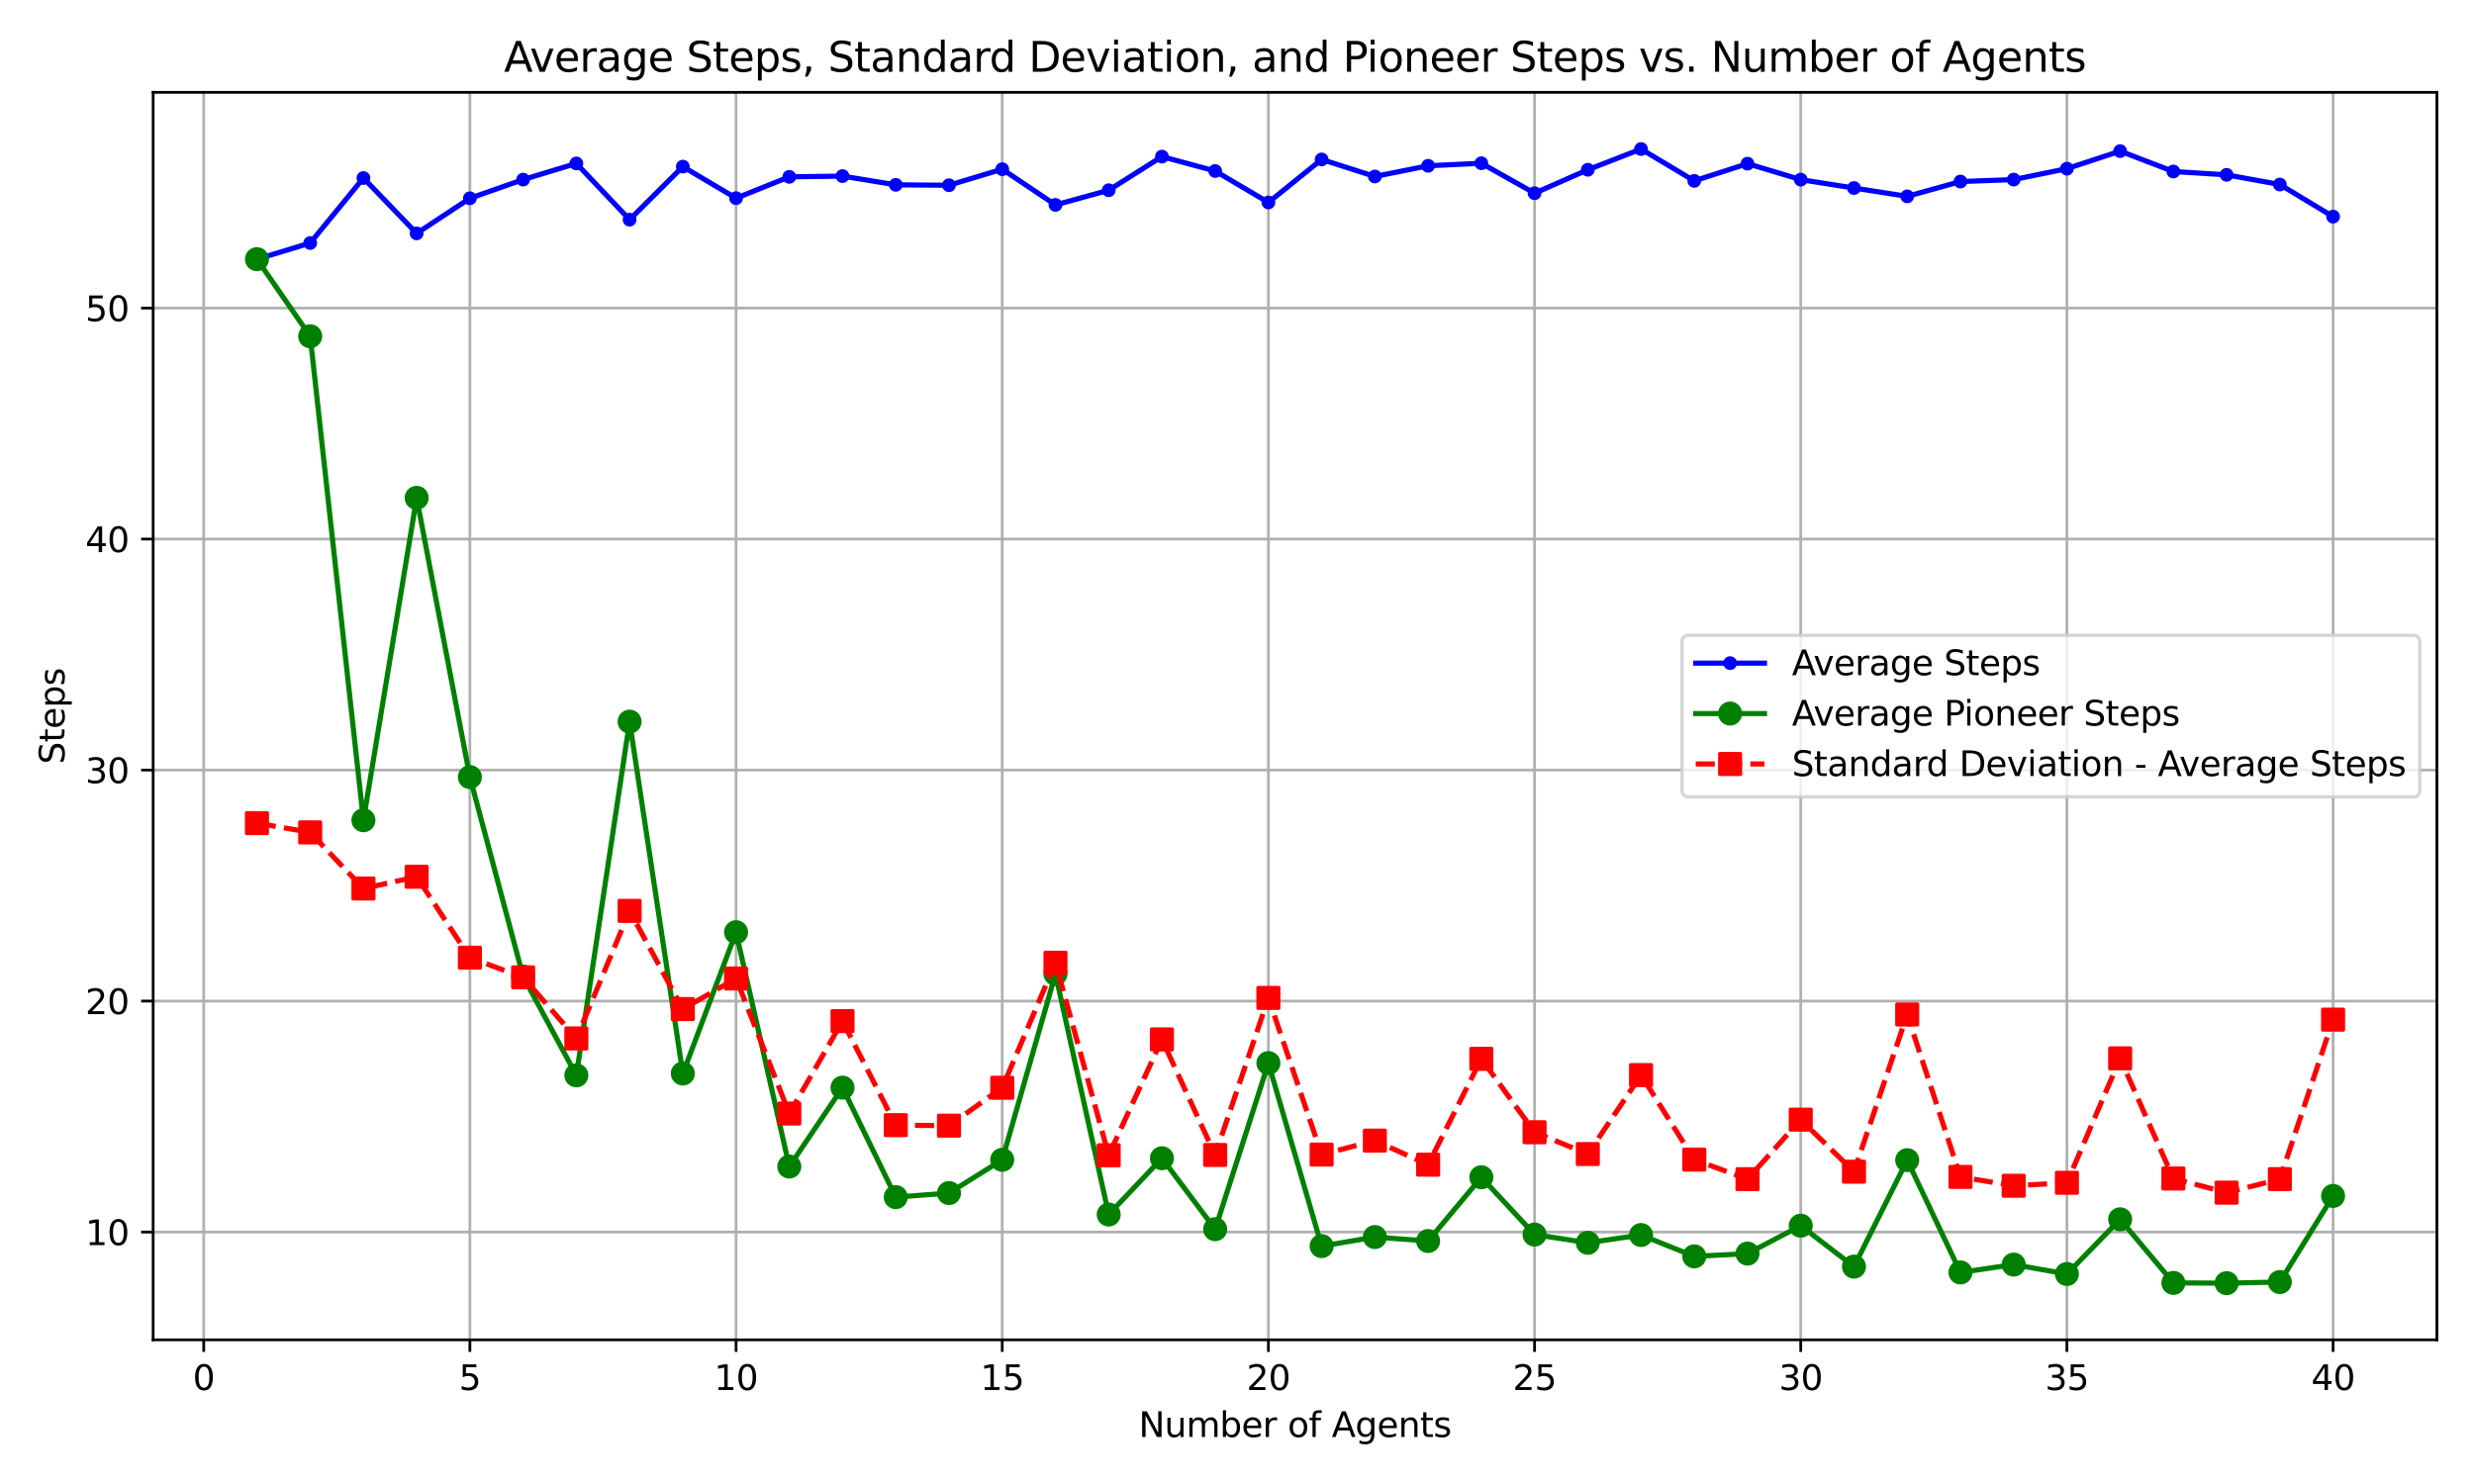 <?xml version="1.0" encoding="utf-8" standalone="no"?>
<!DOCTYPE svg PUBLIC "-//W3C//DTD SVG 1.1//EN"
  "http://www.w3.org/Graphics/SVG/1.1/DTD/svg11.dtd">
<svg xmlns:xlink="http://www.w3.org/1999/xlink" width="720pt" height="432pt" viewBox="0 0 720 432" xmlns="http://www.w3.org/2000/svg" version="1.1">
 <defs>
  <style type="text/css">*{stroke-linejoin: round; stroke-linecap: butt}</style>
 </defs>
 <g id="figure_1">
  <g id="patch_1">
   <path d="M 0 432 
L 720 432 
L 720 0 
L 0 0 
z
" style="fill: #ffffff"/>
  </g>
  <g id="axes_1">
   <g id="patch_2">
    <path d="M 44.57 390.04 
L 709.2 390.04 
L 709.2 26.88 
L 44.57 26.88 
z
" style="fill: #ffffff"/>
   </g>
   <g id="matplotlib.axis_1">
    <g id="xtick_1">
     <g id="line2d_1">
      <path d="M 59.288 390.04 
L 59.288 26.88 
" clip-path="url(#p6d822632a2)" style="fill: none; stroke: #b0b0b0; stroke-width: 0.8; stroke-linecap: square"/>
     </g>
     <g id="line2d_2">
      <defs>
       <path id="mfd34dc790f" d="M 0 0 
L 0 3.5 
" style="stroke: #000000; stroke-width: 0.8"/>
      </defs>
      <g>
       <use xlink:href="#mfd34dc790f" x="59.288" y="390.04" style="stroke: #000000; stroke-width: 0.8"/>
      </g>
     </g>
     <g id="text_1">
      <!-- 0 -->
      <g transform="translate(56.107 404.638) scale(0.1 -0.1)">
       <defs>
        <path id="DejaVuSans-30" d="M 2034 4250 
Q 1547 4250 1301 3770 
Q 1056 3291 1056 2328 
Q 1056 1369 1301 889 
Q 1547 409 2034 409 
Q 2525 409 2770 889 
Q 3016 1369 3016 2328 
Q 3016 3291 2770 3770 
Q 2525 4250 2034 4250 
z
M 2034 4750 
Q 2819 4750 3233 4129 
Q 3647 3509 3647 2328 
Q 3647 1150 3233 529 
Q 2819 -91 2034 -91 
Q 1250 -91 836 529 
Q 422 1150 422 2328 
Q 422 3509 836 4129 
Q 1250 4750 2034 4750 
z
" transform="scale(0.016)"/>
       </defs>
       <use xlink:href="#DejaVuSans-30"/>
      </g>
     </g>
    </g>
    <g id="xtick_2">
     <g id="line2d_3">
      <path d="M 136.751 390.04 
L 136.751 26.88 
" clip-path="url(#p6d822632a2)" style="fill: none; stroke: #b0b0b0; stroke-width: 0.8; stroke-linecap: square"/>
     </g>
     <g id="line2d_4">
      <g>
       <use xlink:href="#mfd34dc790f" x="136.751" y="390.04" style="stroke: #000000; stroke-width: 0.8"/>
      </g>
     </g>
     <g id="text_2">
      <!-- 5 -->
      <g transform="translate(133.569 404.638) scale(0.1 -0.1)">
       <defs>
        <path id="DejaVuSans-35" d="M 691 4666 
L 3169 4666 
L 3169 4134 
L 1269 4134 
L 1269 2991 
Q 1406 3038 1543 3061 
Q 1681 3084 1819 3084 
Q 2600 3084 3056 2656 
Q 3513 2228 3513 1497 
Q 3513 744 3044 326 
Q 2575 -91 1722 -91 
Q 1428 -91 1123 -41 
Q 819 9 494 109 
L 494 744 
Q 775 591 1075 516 
Q 1375 441 1709 441 
Q 2250 441 2565 725 
Q 2881 1009 2881 1497 
Q 2881 1984 2565 2268 
Q 2250 2553 1709 2553 
Q 1456 2553 1204 2497 
Q 953 2441 691 2322 
L 691 4666 
z
" transform="scale(0.016)"/>
       </defs>
       <use xlink:href="#DejaVuSans-35"/>
      </g>
     </g>
    </g>
    <g id="xtick_3">
     <g id="line2d_5">
      <path d="M 214.213 390.04 
L 214.213 26.88 
" clip-path="url(#p6d822632a2)" style="fill: none; stroke: #b0b0b0; stroke-width: 0.8; stroke-linecap: square"/>
     </g>
     <g id="line2d_6">
      <g>
       <use xlink:href="#mfd34dc790f" x="214.213" y="390.04" style="stroke: #000000; stroke-width: 0.8"/>
      </g>
     </g>
     <g id="text_3">
      <!-- 10 -->
      <g transform="translate(207.851 404.638) scale(0.1 -0.1)">
       <defs>
        <path id="DejaVuSans-31" d="M 794 531 
L 1825 531 
L 1825 4091 
L 703 3866 
L 703 4441 
L 1819 4666 
L 2450 4666 
L 2450 531 
L 3481 531 
L 3481 0 
L 794 0 
L 794 531 
z
" transform="scale(0.016)"/>
       </defs>
       <use xlink:href="#DejaVuSans-31"/>
       <use xlink:href="#DejaVuSans-30" x="63.623"/>
      </g>
     </g>
    </g>
    <g id="xtick_4">
     <g id="line2d_7">
      <path d="M 291.676 390.04 
L 291.676 26.88 
" clip-path="url(#p6d822632a2)" style="fill: none; stroke: #b0b0b0; stroke-width: 0.8; stroke-linecap: square"/>
     </g>
     <g id="line2d_8">
      <g>
       <use xlink:href="#mfd34dc790f" x="291.676" y="390.04" style="stroke: #000000; stroke-width: 0.8"/>
      </g>
     </g>
     <g id="text_4">
      <!-- 15 -->
      <g transform="translate(285.314 404.638) scale(0.1 -0.1)">
       <use xlink:href="#DejaVuSans-31"/>
       <use xlink:href="#DejaVuSans-35" x="63.623"/>
      </g>
     </g>
    </g>
    <g id="xtick_5">
     <g id="line2d_9">
      <path d="M 369.139 390.04 
L 369.139 26.88 
" clip-path="url(#p6d822632a2)" style="fill: none; stroke: #b0b0b0; stroke-width: 0.8; stroke-linecap: square"/>
     </g>
     <g id="line2d_10">
      <g>
       <use xlink:href="#mfd34dc790f" x="369.139" y="390.04" style="stroke: #000000; stroke-width: 0.8"/>
      </g>
     </g>
     <g id="text_5">
      <!-- 20 -->
      <g transform="translate(362.776 404.638) scale(0.1 -0.1)">
       <defs>
        <path id="DejaVuSans-32" d="M 1228 531 
L 3431 531 
L 3431 0 
L 469 0 
L 469 531 
Q 828 903 1448 1529 
Q 2069 2156 2228 2338 
Q 2531 2678 2651 2914 
Q 2772 3150 2772 3378 
Q 2772 3750 2511 3984 
Q 2250 4219 1831 4219 
Q 1534 4219 1204 4116 
Q 875 4013 500 3803 
L 500 4441 
Q 881 4594 1212 4672 
Q 1544 4750 1819 4750 
Q 2544 4750 2975 4387 
Q 3406 4025 3406 3419 
Q 3406 3131 3298 2873 
Q 3191 2616 2906 2266 
Q 2828 2175 2409 1742 
Q 1991 1309 1228 531 
z
" transform="scale(0.016)"/>
       </defs>
       <use xlink:href="#DejaVuSans-32"/>
       <use xlink:href="#DejaVuSans-30" x="63.623"/>
      </g>
     </g>
    </g>
    <g id="xtick_6">
     <g id="line2d_11">
      <path d="M 446.601 390.04 
L 446.601 26.88 
" clip-path="url(#p6d822632a2)" style="fill: none; stroke: #b0b0b0; stroke-width: 0.8; stroke-linecap: square"/>
     </g>
     <g id="line2d_12">
      <g>
       <use xlink:href="#mfd34dc790f" x="446.601" y="390.04" style="stroke: #000000; stroke-width: 0.8"/>
      </g>
     </g>
     <g id="text_6">
      <!-- 25 -->
      <g transform="translate(440.239 404.638) scale(0.1 -0.1)">
       <use xlink:href="#DejaVuSans-32"/>
       <use xlink:href="#DejaVuSans-35" x="63.623"/>
      </g>
     </g>
    </g>
    <g id="xtick_7">
     <g id="line2d_13">
      <path d="M 524.064 390.04 
L 524.064 26.88 
" clip-path="url(#p6d822632a2)" style="fill: none; stroke: #b0b0b0; stroke-width: 0.8; stroke-linecap: square"/>
     </g>
     <g id="line2d_14">
      <g>
       <use xlink:href="#mfd34dc790f" x="524.064" y="390.04" style="stroke: #000000; stroke-width: 0.8"/>
      </g>
     </g>
     <g id="text_7">
      <!-- 30 -->
      <g transform="translate(517.702 404.638) scale(0.1 -0.1)">
       <defs>
        <path id="DejaVuSans-33" d="M 2597 2516 
Q 3050 2419 3304 2112 
Q 3559 1806 3559 1356 
Q 3559 666 3084 287 
Q 2609 -91 1734 -91 
Q 1441 -91 1130 -33 
Q 819 25 488 141 
L 488 750 
Q 750 597 1062 519 
Q 1375 441 1716 441 
Q 2309 441 2620 675 
Q 2931 909 2931 1356 
Q 2931 1769 2642 2001 
Q 2353 2234 1838 2234 
L 1294 2234 
L 1294 2753 
L 1863 2753 
Q 2328 2753 2575 2939 
Q 2822 3125 2822 3475 
Q 2822 3834 2567 4026 
Q 2313 4219 1838 4219 
Q 1578 4219 1281 4162 
Q 984 4106 628 3988 
L 628 4550 
Q 988 4650 1302 4700 
Q 1616 4750 1894 4750 
Q 2613 4750 3031 4423 
Q 3450 4097 3450 3541 
Q 3450 3153 3228 2886 
Q 3006 2619 2597 2516 
z
" transform="scale(0.016)"/>
       </defs>
       <use xlink:href="#DejaVuSans-33"/>
       <use xlink:href="#DejaVuSans-30" x="63.623"/>
      </g>
     </g>
    </g>
    <g id="xtick_8">
     <g id="line2d_15">
      <path d="M 601.527 390.04 
L 601.527 26.88 
" clip-path="url(#p6d822632a2)" style="fill: none; stroke: #b0b0b0; stroke-width: 0.8; stroke-linecap: square"/>
     </g>
     <g id="line2d_16">
      <g>
       <use xlink:href="#mfd34dc790f" x="601.527" y="390.04" style="stroke: #000000; stroke-width: 0.8"/>
      </g>
     </g>
     <g id="text_8">
      <!-- 35 -->
      <g transform="translate(595.164 404.638) scale(0.1 -0.1)">
       <use xlink:href="#DejaVuSans-33"/>
       <use xlink:href="#DejaVuSans-35" x="63.623"/>
      </g>
     </g>
    </g>
    <g id="xtick_9">
     <g id="line2d_17">
      <path d="M 678.99 390.04 
L 678.99 26.88 
" clip-path="url(#p6d822632a2)" style="fill: none; stroke: #b0b0b0; stroke-width: 0.8; stroke-linecap: square"/>
     </g>
     <g id="line2d_18">
      <g>
       <use xlink:href="#mfd34dc790f" x="678.99" y="390.04" style="stroke: #000000; stroke-width: 0.8"/>
      </g>
     </g>
     <g id="text_9">
      <!-- 40 -->
      <g transform="translate(672.627 404.638) scale(0.1 -0.1)">
       <defs>
        <path id="DejaVuSans-34" d="M 2419 4116 
L 825 1625 
L 2419 1625 
L 2419 4116 
z
M 2253 4666 
L 3047 4666 
L 3047 1625 
L 3713 1625 
L 3713 1100 
L 3047 1100 
L 3047 0 
L 2419 0 
L 2419 1100 
L 313 1100 
L 313 1709 
L 2253 4666 
z
" transform="scale(0.016)"/>
       </defs>
       <use xlink:href="#DejaVuSans-34"/>
       <use xlink:href="#DejaVuSans-30" x="63.623"/>
      </g>
     </g>
    </g>
    <g id="text_10">
     <!-- Number of Agents -->
     <g transform="translate(331.397 418.317) scale(0.1 -0.1)">
      <defs>
       <path id="DejaVuSans-4e" d="M 628 4666 
L 1478 4666 
L 3547 763 
L 3547 4666 
L 4159 4666 
L 4159 0 
L 3309 0 
L 1241 3903 
L 1241 0 
L 628 0 
L 628 4666 
z
" transform="scale(0.016)"/>
       <path id="DejaVuSans-75" d="M 544 1381 
L 544 3500 
L 1119 3500 
L 1119 1403 
Q 1119 906 1312 657 
Q 1506 409 1894 409 
Q 2359 409 2629 706 
Q 2900 1003 2900 1516 
L 2900 3500 
L 3475 3500 
L 3475 0 
L 2900 0 
L 2900 538 
Q 2691 219 2414 64 
Q 2138 -91 1772 -91 
Q 1169 -91 856 284 
Q 544 659 544 1381 
z
M 1991 3584 
L 1991 3584 
z
" transform="scale(0.016)"/>
       <path id="DejaVuSans-6d" d="M 3328 2828 
Q 3544 3216 3844 3400 
Q 4144 3584 4550 3584 
Q 5097 3584 5394 3201 
Q 5691 2819 5691 2113 
L 5691 0 
L 5113 0 
L 5113 2094 
Q 5113 2597 4934 2840 
Q 4756 3084 4391 3084 
Q 3944 3084 3684 2787 
Q 3425 2491 3425 1978 
L 3425 0 
L 2847 0 
L 2847 2094 
Q 2847 2600 2669 2842 
Q 2491 3084 2119 3084 
Q 1678 3084 1418 2786 
Q 1159 2488 1159 1978 
L 1159 0 
L 581 0 
L 581 3500 
L 1159 3500 
L 1159 2956 
Q 1356 3278 1631 3431 
Q 1906 3584 2284 3584 
Q 2666 3584 2933 3390 
Q 3200 3197 3328 2828 
z
" transform="scale(0.016)"/>
       <path id="DejaVuSans-62" d="M 3116 1747 
Q 3116 2381 2855 2742 
Q 2594 3103 2138 3103 
Q 1681 3103 1420 2742 
Q 1159 2381 1159 1747 
Q 1159 1113 1420 752 
Q 1681 391 2138 391 
Q 2594 391 2855 752 
Q 3116 1113 3116 1747 
z
M 1159 2969 
Q 1341 3281 1617 3432 
Q 1894 3584 2278 3584 
Q 2916 3584 3314 3078 
Q 3713 2572 3713 1747 
Q 3713 922 3314 415 
Q 2916 -91 2278 -91 
Q 1894 -91 1617 61 
Q 1341 213 1159 525 
L 1159 0 
L 581 0 
L 581 4863 
L 1159 4863 
L 1159 2969 
z
" transform="scale(0.016)"/>
       <path id="DejaVuSans-65" d="M 3597 1894 
L 3597 1613 
L 953 1613 
Q 991 1019 1311 708 
Q 1631 397 2203 397 
Q 2534 397 2845 478 
Q 3156 559 3463 722 
L 3463 178 
Q 3153 47 2828 -22 
Q 2503 -91 2169 -91 
Q 1331 -91 842 396 
Q 353 884 353 1716 
Q 353 2575 817 3079 
Q 1281 3584 2069 3584 
Q 2775 3584 3186 3129 
Q 3597 2675 3597 1894 
z
M 3022 2063 
Q 3016 2534 2758 2815 
Q 2500 3097 2075 3097 
Q 1594 3097 1305 2825 
Q 1016 2553 972 2059 
L 3022 2063 
z
" transform="scale(0.016)"/>
       <path id="DejaVuSans-72" d="M 2631 2963 
Q 2534 3019 2420 3045 
Q 2306 3072 2169 3072 
Q 1681 3072 1420 2755 
Q 1159 2438 1159 1844 
L 1159 0 
L 581 0 
L 581 3500 
L 1159 3500 
L 1159 2956 
Q 1341 3275 1631 3429 
Q 1922 3584 2338 3584 
Q 2397 3584 2469 3576 
Q 2541 3569 2628 3553 
L 2631 2963 
z
" transform="scale(0.016)"/>
       <path id="DejaVuSans-20" transform="scale(0.016)"/>
       <path id="DejaVuSans-6f" d="M 1959 3097 
Q 1497 3097 1228 2736 
Q 959 2375 959 1747 
Q 959 1119 1226 758 
Q 1494 397 1959 397 
Q 2419 397 2687 759 
Q 2956 1122 2956 1747 
Q 2956 2369 2687 2733 
Q 2419 3097 1959 3097 
z
M 1959 3584 
Q 2709 3584 3137 3096 
Q 3566 2609 3566 1747 
Q 3566 888 3137 398 
Q 2709 -91 1959 -91 
Q 1206 -91 779 398 
Q 353 888 353 1747 
Q 353 2609 779 3096 
Q 1206 3584 1959 3584 
z
" transform="scale(0.016)"/>
       <path id="DejaVuSans-66" d="M 2375 4863 
L 2375 4384 
L 1825 4384 
Q 1516 4384 1395 4259 
Q 1275 4134 1275 3809 
L 1275 3500 
L 2222 3500 
L 2222 3053 
L 1275 3053 
L 1275 0 
L 697 0 
L 697 3053 
L 147 3053 
L 147 3500 
L 697 3500 
L 697 3744 
Q 697 4328 969 4595 
Q 1241 4863 1831 4863 
L 2375 4863 
z
" transform="scale(0.016)"/>
       <path id="DejaVuSans-41" d="M 2188 4044 
L 1331 1722 
L 3047 1722 
L 2188 4044 
z
M 1831 4666 
L 2547 4666 
L 4325 0 
L 3669 0 
L 3244 1197 
L 1141 1197 
L 716 0 
L 50 0 
L 1831 4666 
z
" transform="scale(0.016)"/>
       <path id="DejaVuSans-67" d="M 2906 1791 
Q 2906 2416 2648 2759 
Q 2391 3103 1925 3103 
Q 1463 3103 1205 2759 
Q 947 2416 947 1791 
Q 947 1169 1205 825 
Q 1463 481 1925 481 
Q 2391 481 2648 825 
Q 2906 1169 2906 1791 
z
M 3481 434 
Q 3481 -459 3084 -895 
Q 2688 -1331 1869 -1331 
Q 1566 -1331 1297 -1286 
Q 1028 -1241 775 -1147 
L 775 -588 
Q 1028 -725 1275 -790 
Q 1522 -856 1778 -856 
Q 2344 -856 2625 -561 
Q 2906 -266 2906 331 
L 2906 616 
Q 2728 306 2450 153 
Q 2172 0 1784 0 
Q 1141 0 747 490 
Q 353 981 353 1791 
Q 353 2603 747 3093 
Q 1141 3584 1784 3584 
Q 2172 3584 2450 3431 
Q 2728 3278 2906 2969 
L 2906 3500 
L 3481 3500 
L 3481 434 
z
" transform="scale(0.016)"/>
       <path id="DejaVuSans-6e" d="M 3513 2113 
L 3513 0 
L 2938 0 
L 2938 2094 
Q 2938 2591 2744 2837 
Q 2550 3084 2163 3084 
Q 1697 3084 1428 2787 
Q 1159 2491 1159 1978 
L 1159 0 
L 581 0 
L 581 3500 
L 1159 3500 
L 1159 2956 
Q 1366 3272 1645 3428 
Q 1925 3584 2291 3584 
Q 2894 3584 3203 3211 
Q 3513 2838 3513 2113 
z
" transform="scale(0.016)"/>
       <path id="DejaVuSans-74" d="M 1172 4494 
L 1172 3500 
L 2356 3500 
L 2356 3053 
L 1172 3053 
L 1172 1153 
Q 1172 725 1289 603 
Q 1406 481 1766 481 
L 2356 481 
L 2356 0 
L 1766 0 
Q 1100 0 847 248 
Q 594 497 594 1153 
L 594 3053 
L 172 3053 
L 172 3500 
L 594 3500 
L 594 4494 
L 1172 4494 
z
" transform="scale(0.016)"/>
       <path id="DejaVuSans-73" d="M 2834 3397 
L 2834 2853 
Q 2591 2978 2328 3040 
Q 2066 3103 1784 3103 
Q 1356 3103 1142 2972 
Q 928 2841 928 2578 
Q 928 2378 1081 2264 
Q 1234 2150 1697 2047 
L 1894 2003 
Q 2506 1872 2764 1633 
Q 3022 1394 3022 966 
Q 3022 478 2636 193 
Q 2250 -91 1575 -91 
Q 1294 -91 989 -36 
Q 684 19 347 128 
L 347 722 
Q 666 556 975 473 
Q 1284 391 1588 391 
Q 1994 391 2212 530 
Q 2431 669 2431 922 
Q 2431 1156 2273 1281 
Q 2116 1406 1581 1522 
L 1381 1569 
Q 847 1681 609 1914 
Q 372 2147 372 2553 
Q 372 3047 722 3315 
Q 1072 3584 1716 3584 
Q 2034 3584 2315 3537 
Q 2597 3491 2834 3397 
z
" transform="scale(0.016)"/>
      </defs>
      <use xlink:href="#DejaVuSans-4e"/>
      <use xlink:href="#DejaVuSans-75" x="74.805"/>
      <use xlink:href="#DejaVuSans-6d" x="138.184"/>
      <use xlink:href="#DejaVuSans-62" x="235.596"/>
      <use xlink:href="#DejaVuSans-65" x="299.072"/>
      <use xlink:href="#DejaVuSans-72" x="360.596"/>
      <use xlink:href="#DejaVuSans-20" x="401.709"/>
      <use xlink:href="#DejaVuSans-6f" x="433.496"/>
      <use xlink:href="#DejaVuSans-66" x="494.678"/>
      <use xlink:href="#DejaVuSans-20" x="529.883"/>
      <use xlink:href="#DejaVuSans-41" x="561.67"/>
      <use xlink:href="#DejaVuSans-67" x="630.078"/>
      <use xlink:href="#DejaVuSans-65" x="693.555"/>
      <use xlink:href="#DejaVuSans-6e" x="755.078"/>
      <use xlink:href="#DejaVuSans-74" x="818.457"/>
      <use xlink:href="#DejaVuSans-73" x="857.666"/>
     </g>
    </g>
   </g>
   <g id="matplotlib.axis_2">
    <g id="ytick_1">
     <g id="line2d_19">
      <path d="M 44.57 358.658 
L 709.2 358.658 
" clip-path="url(#p6d822632a2)" style="fill: none; stroke: #b0b0b0; stroke-width: 0.8; stroke-linecap: square"/>
     </g>
     <g id="line2d_20">
      <defs>
       <path id="m542008c160" d="M 0 0 
L -3.5 0 
" style="stroke: #000000; stroke-width: 0.8"/>
      </defs>
      <g>
       <use xlink:href="#m542008c160" x="44.57" y="358.658" style="stroke: #000000; stroke-width: 0.8"/>
      </g>
     </g>
     <g id="text_11">
      <!-- 10 -->
      <g transform="translate(24.845 362.457) scale(0.1 -0.1)">
       <use xlink:href="#DejaVuSans-31"/>
       <use xlink:href="#DejaVuSans-30" x="63.623"/>
      </g>
     </g>
    </g>
    <g id="ytick_2">
     <g id="line2d_21">
      <path d="M 44.57 291.414 
L 709.2 291.414 
" clip-path="url(#p6d822632a2)" style="fill: none; stroke: #b0b0b0; stroke-width: 0.8; stroke-linecap: square"/>
     </g>
     <g id="line2d_22">
      <g>
       <use xlink:href="#m542008c160" x="44.57" y="291.414" style="stroke: #000000; stroke-width: 0.8"/>
      </g>
     </g>
     <g id="text_12">
      <!-- 20 -->
      <g transform="translate(24.845 295.213) scale(0.1 -0.1)">
       <use xlink:href="#DejaVuSans-32"/>
       <use xlink:href="#DejaVuSans-30" x="63.623"/>
      </g>
     </g>
    </g>
    <g id="ytick_3">
     <g id="line2d_23">
      <path d="M 44.57 224.169 
L 709.2 224.169 
" clip-path="url(#p6d822632a2)" style="fill: none; stroke: #b0b0b0; stroke-width: 0.8; stroke-linecap: square"/>
     </g>
     <g id="line2d_24">
      <g>
       <use xlink:href="#m542008c160" x="44.57" y="224.169" style="stroke: #000000; stroke-width: 0.8"/>
      </g>
     </g>
     <g id="text_13">
      <!-- 30 -->
      <g transform="translate(24.845 227.968) scale(0.1 -0.1)">
       <use xlink:href="#DejaVuSans-33"/>
       <use xlink:href="#DejaVuSans-30" x="63.623"/>
      </g>
     </g>
    </g>
    <g id="ytick_4">
     <g id="line2d_25">
      <path d="M 44.57 156.924 
L 709.2 156.924 
" clip-path="url(#p6d822632a2)" style="fill: none; stroke: #b0b0b0; stroke-width: 0.8; stroke-linecap: square"/>
     </g>
     <g id="line2d_26">
      <g>
       <use xlink:href="#m542008c160" x="44.57" y="156.924" style="stroke: #000000; stroke-width: 0.8"/>
      </g>
     </g>
     <g id="text_14">
      <!-- 40 -->
      <g transform="translate(24.845 160.723) scale(0.1 -0.1)">
       <use xlink:href="#DejaVuSans-34"/>
       <use xlink:href="#DejaVuSans-30" x="63.623"/>
      </g>
     </g>
    </g>
    <g id="ytick_5">
     <g id="line2d_27">
      <path d="M 44.57 89.68 
L 709.2 89.68 
" clip-path="url(#p6d822632a2)" style="fill: none; stroke: #b0b0b0; stroke-width: 0.8; stroke-linecap: square"/>
     </g>
     <g id="line2d_28">
      <g>
       <use xlink:href="#m542008c160" x="44.57" y="89.68" style="stroke: #000000; stroke-width: 0.8"/>
      </g>
     </g>
     <g id="text_15">
      <!-- 50 -->
      <g transform="translate(24.845 93.479) scale(0.1 -0.1)">
       <use xlink:href="#DejaVuSans-35"/>
       <use xlink:href="#DejaVuSans-30" x="63.623"/>
      </g>
     </g>
    </g>
    <g id="text_16">
     <!-- Steps -->
     <g transform="translate(18.765 222.45) rotate(-90) scale(0.1 -0.1)">
      <defs>
       <path id="DejaVuSans-53" d="M 3425 4513 
L 3425 3897 
Q 3066 4069 2747 4153 
Q 2428 4238 2131 4238 
Q 1616 4238 1336 4038 
Q 1056 3838 1056 3469 
Q 1056 3159 1242 3001 
Q 1428 2844 1947 2747 
L 2328 2669 
Q 3034 2534 3370 2195 
Q 3706 1856 3706 1288 
Q 3706 609 3251 259 
Q 2797 -91 1919 -91 
Q 1588 -91 1214 -16 
Q 841 59 441 206 
L 441 856 
Q 825 641 1194 531 
Q 1563 422 1919 422 
Q 2459 422 2753 634 
Q 3047 847 3047 1241 
Q 3047 1584 2836 1778 
Q 2625 1972 2144 2069 
L 1759 2144 
Q 1053 2284 737 2584 
Q 422 2884 422 3419 
Q 422 4038 858 4394 
Q 1294 4750 2059 4750 
Q 2388 4750 2728 4690 
Q 3069 4631 3425 4513 
z
" transform="scale(0.016)"/>
       <path id="DejaVuSans-70" d="M 1159 525 
L 1159 -1331 
L 581 -1331 
L 581 3500 
L 1159 3500 
L 1159 2969 
Q 1341 3281 1617 3432 
Q 1894 3584 2278 3584 
Q 2916 3584 3314 3078 
Q 3713 2572 3713 1747 
Q 3713 922 3314 415 
Q 2916 -91 2278 -91 
Q 1894 -91 1617 61 
Q 1341 213 1159 525 
z
M 3116 1747 
Q 3116 2381 2855 2742 
Q 2594 3103 2138 3103 
Q 1681 3103 1420 2742 
Q 1159 2381 1159 1747 
Q 1159 1113 1420 752 
Q 1681 391 2138 391 
Q 2594 391 2855 752 
Q 3116 1113 3116 1747 
z
" transform="scale(0.016)"/>
      </defs>
      <use xlink:href="#DejaVuSans-53"/>
      <use xlink:href="#DejaVuSans-74" x="63.477"/>
      <use xlink:href="#DejaVuSans-65" x="102.686"/>
      <use xlink:href="#DejaVuSans-70" x="164.209"/>
      <use xlink:href="#DejaVuSans-73" x="227.686"/>
     </g>
    </g>
   </g>
   <g id="line2d_29">
    <path d="M 74.78 75.451 
L 90.273 70.743 
L 105.766 51.825 
L 121.258 67.939 
L 136.751 57.719 
L 152.243 52.282 
L 167.736 47.58 
L 183.228 63.942 
L 198.721 48.508 
L 214.213 57.687 
L 229.706 51.477 
L 245.198 51.265 
L 260.691 53.804 
L 276.183 53.926 
L 291.676 49.254 
L 307.169 59.646 
L 322.661 55.377 
L 338.154 45.589 
L 353.646 49.78 
L 369.139 58.938 
L 384.631 46.415 
L 400.124 51.373 
L 415.616 48.263 
L 431.109 47.523 
L 446.601 56.244 
L 462.094 49.419 
L 477.587 43.387 
L 493.079 52.652 
L 508.572 47.643 
L 524.064 52.295 
L 539.557 54.737 
L 555.049 57.159 
L 570.542 52.85 
L 586.034 52.282 
L 601.527 49.099 
L 617.019 43.991 
L 632.512 49.927 
L 648.004 50.892 
L 663.497 53.714 
L 678.99 63.063 
" clip-path="url(#p6d822632a2)" style="fill: none; stroke: #0000ff; stroke-width: 1.5; stroke-linecap: square"/>
    <defs>
     <path id="m6c15a4e74a" d="M 0 1.5 
C 0.398 1.5 0.779 1.342 1.061 1.061 
C 1.342 0.779 1.5 0.398 1.5 0 
C 1.5 -0.398 1.342 -0.779 1.061 -1.061 
C 0.779 -1.342 0.398 -1.5 0 -1.5 
C -0.398 -1.5 -0.779 -1.342 -1.061 -1.061 
C -1.342 -0.779 -1.5 -0.398 -1.5 0 
C -1.5 0.398 -1.342 0.779 -1.061 1.061 
C -0.779 1.342 -0.398 1.5 0 1.5 
z
" style="stroke: #0000ff"/>
    </defs>
    <g clip-path="url(#p6d822632a2)">
     <use xlink:href="#m6c15a4e74a" x="74.78" y="75.451" style="fill: #0000ff; stroke: #0000ff"/>
     <use xlink:href="#m6c15a4e74a" x="90.273" y="70.743" style="fill: #0000ff; stroke: #0000ff"/>
     <use xlink:href="#m6c15a4e74a" x="105.766" y="51.825" style="fill: #0000ff; stroke: #0000ff"/>
     <use xlink:href="#m6c15a4e74a" x="121.258" y="67.939" style="fill: #0000ff; stroke: #0000ff"/>
     <use xlink:href="#m6c15a4e74a" x="136.751" y="57.719" style="fill: #0000ff; stroke: #0000ff"/>
     <use xlink:href="#m6c15a4e74a" x="152.243" y="52.282" style="fill: #0000ff; stroke: #0000ff"/>
     <use xlink:href="#m6c15a4e74a" x="167.736" y="47.58" style="fill: #0000ff; stroke: #0000ff"/>
     <use xlink:href="#m6c15a4e74a" x="183.228" y="63.942" style="fill: #0000ff; stroke: #0000ff"/>
     <use xlink:href="#m6c15a4e74a" x="198.721" y="48.508" style="fill: #0000ff; stroke: #0000ff"/>
     <use xlink:href="#m6c15a4e74a" x="214.213" y="57.687" style="fill: #0000ff; stroke: #0000ff"/>
     <use xlink:href="#m6c15a4e74a" x="229.706" y="51.477" style="fill: #0000ff; stroke: #0000ff"/>
     <use xlink:href="#m6c15a4e74a" x="245.198" y="51.265" style="fill: #0000ff; stroke: #0000ff"/>
     <use xlink:href="#m6c15a4e74a" x="260.691" y="53.804" style="fill: #0000ff; stroke: #0000ff"/>
     <use xlink:href="#m6c15a4e74a" x="276.183" y="53.926" style="fill: #0000ff; stroke: #0000ff"/>
     <use xlink:href="#m6c15a4e74a" x="291.676" y="49.254" style="fill: #0000ff; stroke: #0000ff"/>
     <use xlink:href="#m6c15a4e74a" x="307.169" y="59.646" style="fill: #0000ff; stroke: #0000ff"/>
     <use xlink:href="#m6c15a4e74a" x="322.661" y="55.377" style="fill: #0000ff; stroke: #0000ff"/>
     <use xlink:href="#m6c15a4e74a" x="338.154" y="45.589" style="fill: #0000ff; stroke: #0000ff"/>
     <use xlink:href="#m6c15a4e74a" x="353.646" y="49.78" style="fill: #0000ff; stroke: #0000ff"/>
     <use xlink:href="#m6c15a4e74a" x="369.139" y="58.938" style="fill: #0000ff; stroke: #0000ff"/>
     <use xlink:href="#m6c15a4e74a" x="384.631" y="46.415" style="fill: #0000ff; stroke: #0000ff"/>
     <use xlink:href="#m6c15a4e74a" x="400.124" y="51.373" style="fill: #0000ff; stroke: #0000ff"/>
     <use xlink:href="#m6c15a4e74a" x="415.616" y="48.263" style="fill: #0000ff; stroke: #0000ff"/>
     <use xlink:href="#m6c15a4e74a" x="431.109" y="47.523" style="fill: #0000ff; stroke: #0000ff"/>
     <use xlink:href="#m6c15a4e74a" x="446.601" y="56.244" style="fill: #0000ff; stroke: #0000ff"/>
     <use xlink:href="#m6c15a4e74a" x="462.094" y="49.419" style="fill: #0000ff; stroke: #0000ff"/>
     <use xlink:href="#m6c15a4e74a" x="477.587" y="43.387" style="fill: #0000ff; stroke: #0000ff"/>
     <use xlink:href="#m6c15a4e74a" x="493.079" y="52.652" style="fill: #0000ff; stroke: #0000ff"/>
     <use xlink:href="#m6c15a4e74a" x="508.572" y="47.643" style="fill: #0000ff; stroke: #0000ff"/>
     <use xlink:href="#m6c15a4e74a" x="524.064" y="52.295" style="fill: #0000ff; stroke: #0000ff"/>
     <use xlink:href="#m6c15a4e74a" x="539.557" y="54.737" style="fill: #0000ff; stroke: #0000ff"/>
     <use xlink:href="#m6c15a4e74a" x="555.049" y="57.159" style="fill: #0000ff; stroke: #0000ff"/>
     <use xlink:href="#m6c15a4e74a" x="570.542" y="52.85" style="fill: #0000ff; stroke: #0000ff"/>
     <use xlink:href="#m6c15a4e74a" x="586.034" y="52.282" style="fill: #0000ff; stroke: #0000ff"/>
     <use xlink:href="#m6c15a4e74a" x="601.527" y="49.099" style="fill: #0000ff; stroke: #0000ff"/>
     <use xlink:href="#m6c15a4e74a" x="617.019" y="43.991" style="fill: #0000ff; stroke: #0000ff"/>
     <use xlink:href="#m6c15a4e74a" x="632.512" y="49.927" style="fill: #0000ff; stroke: #0000ff"/>
     <use xlink:href="#m6c15a4e74a" x="648.004" y="50.892" style="fill: #0000ff; stroke: #0000ff"/>
     <use xlink:href="#m6c15a4e74a" x="663.497" y="53.714" style="fill: #0000ff; stroke: #0000ff"/>
     <use xlink:href="#m6c15a4e74a" x="678.99" y="63.063" style="fill: #0000ff; stroke: #0000ff"/>
    </g>
   </g>
   <g id="line2d_30">
    <path d="M 74.78 75.451 
L 90.273 97.883 
L 105.766 238.774 
L 121.258 144.928 
L 136.751 226.213 
L 152.243 284.259 
L 167.736 313.039 
L 183.228 210.074 
L 198.721 312.501 
L 214.213 271.375 
L 229.706 339.588 
L 245.198 316.617 
L 260.691 348.491 
L 276.183 347.307 
L 291.676 337.624 
L 307.169 283.506 
L 322.661 353.548 
L 338.154 337.167 
L 353.646 357.824 
L 369.139 309.462 
L 384.631 362.747 
L 400.124 360.111 
L 415.616 361.267 
L 431.109 342.708 
L 446.601 359.384 
L 462.094 361.778 
L 477.587 359.519 
L 493.079 365.732 
L 508.572 364.925 
L 524.064 356.802 
L 539.557 368.718 
L 555.049 337.732 
L 570.542 370.413 
L 586.034 368.126 
L 601.527 370.87 
L 617.019 354.946 
L 632.512 373.452 
L 648.004 373.533 
L 663.497 373.21 
L 678.99 348.141 
" clip-path="url(#p6d822632a2)" style="fill: none; stroke: #008000; stroke-width: 1.5; stroke-linecap: square"/>
    <defs>
     <path id="m986a7ff082" d="M 0 3 
C 0.796 3 1.559 2.684 2.121 2.121 
C 2.684 1.559 3 0.796 3 0 
C 3 -0.796 2.684 -1.559 2.121 -2.121 
C 1.559 -2.684 0.796 -3 0 -3 
C -0.796 -3 -1.559 -2.684 -2.121 -2.121 
C -2.684 -1.559 -3 -0.796 -3 0 
C -3 0.796 -2.684 1.559 -2.121 2.121 
C -1.559 2.684 -0.796 3 0 3 
z
" style="stroke: #008000"/>
    </defs>
    <g clip-path="url(#p6d822632a2)">
     <use xlink:href="#m986a7ff082" x="74.78" y="75.451" style="fill: #008000; stroke: #008000"/>
     <use xlink:href="#m986a7ff082" x="90.273" y="97.883" style="fill: #008000; stroke: #008000"/>
     <use xlink:href="#m986a7ff082" x="105.766" y="238.774" style="fill: #008000; stroke: #008000"/>
     <use xlink:href="#m986a7ff082" x="121.258" y="144.928" style="fill: #008000; stroke: #008000"/>
     <use xlink:href="#m986a7ff082" x="136.751" y="226.213" style="fill: #008000; stroke: #008000"/>
     <use xlink:href="#m986a7ff082" x="152.243" y="284.259" style="fill: #008000; stroke: #008000"/>
     <use xlink:href="#m986a7ff082" x="167.736" y="313.039" style="fill: #008000; stroke: #008000"/>
     <use xlink:href="#m986a7ff082" x="183.228" y="210.074" style="fill: #008000; stroke: #008000"/>
     <use xlink:href="#m986a7ff082" x="198.721" y="312.501" style="fill: #008000; stroke: #008000"/>
     <use xlink:href="#m986a7ff082" x="214.213" y="271.375" style="fill: #008000; stroke: #008000"/>
     <use xlink:href="#m986a7ff082" x="229.706" y="339.588" style="fill: #008000; stroke: #008000"/>
     <use xlink:href="#m986a7ff082" x="245.198" y="316.617" style="fill: #008000; stroke: #008000"/>
     <use xlink:href="#m986a7ff082" x="260.691" y="348.491" style="fill: #008000; stroke: #008000"/>
     <use xlink:href="#m986a7ff082" x="276.183" y="347.307" style="fill: #008000; stroke: #008000"/>
     <use xlink:href="#m986a7ff082" x="291.676" y="337.624" style="fill: #008000; stroke: #008000"/>
     <use xlink:href="#m986a7ff082" x="307.169" y="283.506" style="fill: #008000; stroke: #008000"/>
     <use xlink:href="#m986a7ff082" x="322.661" y="353.548" style="fill: #008000; stroke: #008000"/>
     <use xlink:href="#m986a7ff082" x="338.154" y="337.167" style="fill: #008000; stroke: #008000"/>
     <use xlink:href="#m986a7ff082" x="353.646" y="357.824" style="fill: #008000; stroke: #008000"/>
     <use xlink:href="#m986a7ff082" x="369.139" y="309.462" style="fill: #008000; stroke: #008000"/>
     <use xlink:href="#m986a7ff082" x="384.631" y="362.747" style="fill: #008000; stroke: #008000"/>
     <use xlink:href="#m986a7ff082" x="400.124" y="360.111" style="fill: #008000; stroke: #008000"/>
     <use xlink:href="#m986a7ff082" x="415.616" y="361.267" style="fill: #008000; stroke: #008000"/>
     <use xlink:href="#m986a7ff082" x="431.109" y="342.708" style="fill: #008000; stroke: #008000"/>
     <use xlink:href="#m986a7ff082" x="446.601" y="359.384" style="fill: #008000; stroke: #008000"/>
     <use xlink:href="#m986a7ff082" x="462.094" y="361.778" style="fill: #008000; stroke: #008000"/>
     <use xlink:href="#m986a7ff082" x="477.587" y="359.519" style="fill: #008000; stroke: #008000"/>
     <use xlink:href="#m986a7ff082" x="493.079" y="365.732" style="fill: #008000; stroke: #008000"/>
     <use xlink:href="#m986a7ff082" x="508.572" y="364.925" style="fill: #008000; stroke: #008000"/>
     <use xlink:href="#m986a7ff082" x="524.064" y="356.802" style="fill: #008000; stroke: #008000"/>
     <use xlink:href="#m986a7ff082" x="539.557" y="368.718" style="fill: #008000; stroke: #008000"/>
     <use xlink:href="#m986a7ff082" x="555.049" y="337.732" style="fill: #008000; stroke: #008000"/>
     <use xlink:href="#m986a7ff082" x="570.542" y="370.413" style="fill: #008000; stroke: #008000"/>
     <use xlink:href="#m986a7ff082" x="586.034" y="368.126" style="fill: #008000; stroke: #008000"/>
     <use xlink:href="#m986a7ff082" x="601.527" y="370.87" style="fill: #008000; stroke: #008000"/>
     <use xlink:href="#m986a7ff082" x="617.019" y="354.946" style="fill: #008000; stroke: #008000"/>
     <use xlink:href="#m986a7ff082" x="632.512" y="373.452" style="fill: #008000; stroke: #008000"/>
     <use xlink:href="#m986a7ff082" x="648.004" y="373.533" style="fill: #008000; stroke: #008000"/>
     <use xlink:href="#m986a7ff082" x="663.497" y="373.21" style="fill: #008000; stroke: #008000"/>
     <use xlink:href="#m986a7ff082" x="678.99" y="348.141" style="fill: #008000; stroke: #008000"/>
    </g>
   </g>
   <g id="line2d_31">
    <path d="M 74.78 239.616 
L 90.273 242.317 
L 105.766 258.65 
L 121.258 255.225 
L 136.751 278.787 
L 152.243 284.503 
L 167.736 302.295 
L 183.228 265.161 
L 198.721 293.742 
L 214.213 284.837 
L 229.706 324.158 
L 245.198 297.252 
L 260.691 327.534 
L 276.183 327.688 
L 291.676 316.656 
L 307.169 280.244 
L 322.661 336.294 
L 338.154 302.585 
L 353.646 336.209 
L 369.139 290.499 
L 384.631 336.098 
L 400.124 332.037 
L 415.616 339.041 
L 431.109 308.228 
L 446.601 329.596 
L 462.094 335.941 
L 477.587 312.968 
L 493.079 337.568 
L 508.572 343.257 
L 524.064 325.941 
L 539.557 341.09 
L 555.049 295.329 
L 570.542 342.604 
L 586.034 345.181 
L 601.527 344.314 
L 617.019 308.098 
L 632.512 343.073 
L 648.004 347.184 
L 663.497 343.253 
L 678.99 296.821 
" clip-path="url(#p6d822632a2)" style="fill: none; stroke-dasharray: 5.55,2.4; stroke-dashoffset: 0; stroke: #ff0000; stroke-width: 1.5"/>
    <defs>
     <path id="m69518a1d34" d="M -3 3 
L 3 3 
L 3 -3 
L -3 -3 
z
" style="stroke: #ff0000; stroke-linejoin: miter"/>
    </defs>
    <g clip-path="url(#p6d822632a2)">
     <use xlink:href="#m69518a1d34" x="74.78" y="239.616" style="fill: #ff0000; stroke: #ff0000; stroke-linejoin: miter"/>
     <use xlink:href="#m69518a1d34" x="90.273" y="242.317" style="fill: #ff0000; stroke: #ff0000; stroke-linejoin: miter"/>
     <use xlink:href="#m69518a1d34" x="105.766" y="258.65" style="fill: #ff0000; stroke: #ff0000; stroke-linejoin: miter"/>
     <use xlink:href="#m69518a1d34" x="121.258" y="255.225" style="fill: #ff0000; stroke: #ff0000; stroke-linejoin: miter"/>
     <use xlink:href="#m69518a1d34" x="136.751" y="278.787" style="fill: #ff0000; stroke: #ff0000; stroke-linejoin: miter"/>
     <use xlink:href="#m69518a1d34" x="152.243" y="284.503" style="fill: #ff0000; stroke: #ff0000; stroke-linejoin: miter"/>
     <use xlink:href="#m69518a1d34" x="167.736" y="302.295" style="fill: #ff0000; stroke: #ff0000; stroke-linejoin: miter"/>
     <use xlink:href="#m69518a1d34" x="183.228" y="265.161" style="fill: #ff0000; stroke: #ff0000; stroke-linejoin: miter"/>
     <use xlink:href="#m69518a1d34" x="198.721" y="293.742" style="fill: #ff0000; stroke: #ff0000; stroke-linejoin: miter"/>
     <use xlink:href="#m69518a1d34" x="214.213" y="284.837" style="fill: #ff0000; stroke: #ff0000; stroke-linejoin: miter"/>
     <use xlink:href="#m69518a1d34" x="229.706" y="324.158" style="fill: #ff0000; stroke: #ff0000; stroke-linejoin: miter"/>
     <use xlink:href="#m69518a1d34" x="245.198" y="297.252" style="fill: #ff0000; stroke: #ff0000; stroke-linejoin: miter"/>
     <use xlink:href="#m69518a1d34" x="260.691" y="327.534" style="fill: #ff0000; stroke: #ff0000; stroke-linejoin: miter"/>
     <use xlink:href="#m69518a1d34" x="276.183" y="327.688" style="fill: #ff0000; stroke: #ff0000; stroke-linejoin: miter"/>
     <use xlink:href="#m69518a1d34" x="291.676" y="316.656" style="fill: #ff0000; stroke: #ff0000; stroke-linejoin: miter"/>
     <use xlink:href="#m69518a1d34" x="307.169" y="280.244" style="fill: #ff0000; stroke: #ff0000; stroke-linejoin: miter"/>
     <use xlink:href="#m69518a1d34" x="322.661" y="336.294" style="fill: #ff0000; stroke: #ff0000; stroke-linejoin: miter"/>
     <use xlink:href="#m69518a1d34" x="338.154" y="302.585" style="fill: #ff0000; stroke: #ff0000; stroke-linejoin: miter"/>
     <use xlink:href="#m69518a1d34" x="353.646" y="336.209" style="fill: #ff0000; stroke: #ff0000; stroke-linejoin: miter"/>
     <use xlink:href="#m69518a1d34" x="369.139" y="290.499" style="fill: #ff0000; stroke: #ff0000; stroke-linejoin: miter"/>
     <use xlink:href="#m69518a1d34" x="384.631" y="336.098" style="fill: #ff0000; stroke: #ff0000; stroke-linejoin: miter"/>
     <use xlink:href="#m69518a1d34" x="400.124" y="332.037" style="fill: #ff0000; stroke: #ff0000; stroke-linejoin: miter"/>
     <use xlink:href="#m69518a1d34" x="415.616" y="339.041" style="fill: #ff0000; stroke: #ff0000; stroke-linejoin: miter"/>
     <use xlink:href="#m69518a1d34" x="431.109" y="308.228" style="fill: #ff0000; stroke: #ff0000; stroke-linejoin: miter"/>
     <use xlink:href="#m69518a1d34" x="446.601" y="329.596" style="fill: #ff0000; stroke: #ff0000; stroke-linejoin: miter"/>
     <use xlink:href="#m69518a1d34" x="462.094" y="335.941" style="fill: #ff0000; stroke: #ff0000; stroke-linejoin: miter"/>
     <use xlink:href="#m69518a1d34" x="477.587" y="312.968" style="fill: #ff0000; stroke: #ff0000; stroke-linejoin: miter"/>
     <use xlink:href="#m69518a1d34" x="493.079" y="337.568" style="fill: #ff0000; stroke: #ff0000; stroke-linejoin: miter"/>
     <use xlink:href="#m69518a1d34" x="508.572" y="343.257" style="fill: #ff0000; stroke: #ff0000; stroke-linejoin: miter"/>
     <use xlink:href="#m69518a1d34" x="524.064" y="325.941" style="fill: #ff0000; stroke: #ff0000; stroke-linejoin: miter"/>
     <use xlink:href="#m69518a1d34" x="539.557" y="341.09" style="fill: #ff0000; stroke: #ff0000; stroke-linejoin: miter"/>
     <use xlink:href="#m69518a1d34" x="555.049" y="295.329" style="fill: #ff0000; stroke: #ff0000; stroke-linejoin: miter"/>
     <use xlink:href="#m69518a1d34" x="570.542" y="342.604" style="fill: #ff0000; stroke: #ff0000; stroke-linejoin: miter"/>
     <use xlink:href="#m69518a1d34" x="586.034" y="345.181" style="fill: #ff0000; stroke: #ff0000; stroke-linejoin: miter"/>
     <use xlink:href="#m69518a1d34" x="601.527" y="344.314" style="fill: #ff0000; stroke: #ff0000; stroke-linejoin: miter"/>
     <use xlink:href="#m69518a1d34" x="617.019" y="308.098" style="fill: #ff0000; stroke: #ff0000; stroke-linejoin: miter"/>
     <use xlink:href="#m69518a1d34" x="632.512" y="343.073" style="fill: #ff0000; stroke: #ff0000; stroke-linejoin: miter"/>
     <use xlink:href="#m69518a1d34" x="648.004" y="347.184" style="fill: #ff0000; stroke: #ff0000; stroke-linejoin: miter"/>
     <use xlink:href="#m69518a1d34" x="663.497" y="343.253" style="fill: #ff0000; stroke: #ff0000; stroke-linejoin: miter"/>
     <use xlink:href="#m69518a1d34" x="678.99" y="296.821" style="fill: #ff0000; stroke: #ff0000; stroke-linejoin: miter"/>
    </g>
   </g>
   <g id="patch_3">
    <path d="M 44.57 390.04 
L 44.57 26.88 
" style="fill: none; stroke: #000000; stroke-width: 0.8; stroke-linejoin: miter; stroke-linecap: square"/>
   </g>
   <g id="patch_4">
    <path d="M 709.2 390.04 
L 709.2 26.88 
" style="fill: none; stroke: #000000; stroke-width: 0.8; stroke-linejoin: miter; stroke-linecap: square"/>
   </g>
   <g id="patch_5">
    <path d="M 44.57 390.04 
L 709.2 390.04 
" style="fill: none; stroke: #000000; stroke-width: 0.8; stroke-linejoin: miter; stroke-linecap: square"/>
   </g>
   <g id="patch_6">
    <path d="M 44.57 26.88 
L 709.2 26.88 
" style="fill: none; stroke: #000000; stroke-width: 0.8; stroke-linejoin: miter; stroke-linecap: square"/>
   </g>
   <g id="text_17">
    <!-- Average Steps, Standard Deviation, and Pioneer Steps vs. Number of Agents -->
    <g transform="translate(146.673 20.88) scale(0.12 -0.12)">
     <defs>
      <path id="DejaVuSans-76" d="M 191 3500 
L 800 3500 
L 1894 563 
L 2988 3500 
L 3597 3500 
L 2284 0 
L 1503 0 
L 191 3500 
z
" transform="scale(0.016)"/>
      <path id="DejaVuSans-61" d="M 2194 1759 
Q 1497 1759 1228 1600 
Q 959 1441 959 1056 
Q 959 750 1161 570 
Q 1363 391 1709 391 
Q 2188 391 2477 730 
Q 2766 1069 2766 1631 
L 2766 1759 
L 2194 1759 
z
M 3341 1997 
L 3341 0 
L 2766 0 
L 2766 531 
Q 2569 213 2275 61 
Q 1981 -91 1556 -91 
Q 1019 -91 701 211 
Q 384 513 384 1019 
Q 384 1609 779 1909 
Q 1175 2209 1959 2209 
L 2766 2209 
L 2766 2266 
Q 2766 2663 2505 2880 
Q 2244 3097 1772 3097 
Q 1472 3097 1187 3025 
Q 903 2953 641 2809 
L 641 3341 
Q 956 3463 1253 3523 
Q 1550 3584 1831 3584 
Q 2591 3584 2966 3190 
Q 3341 2797 3341 1997 
z
" transform="scale(0.016)"/>
      <path id="DejaVuSans-2c" d="M 750 794 
L 1409 794 
L 1409 256 
L 897 -744 
L 494 -744 
L 750 256 
L 750 794 
z
" transform="scale(0.016)"/>
      <path id="DejaVuSans-64" d="M 2906 2969 
L 2906 4863 
L 3481 4863 
L 3481 0 
L 2906 0 
L 2906 525 
Q 2725 213 2448 61 
Q 2172 -91 1784 -91 
Q 1150 -91 751 415 
Q 353 922 353 1747 
Q 353 2572 751 3078 
Q 1150 3584 1784 3584 
Q 2172 3584 2448 3432 
Q 2725 3281 2906 2969 
z
M 947 1747 
Q 947 1113 1208 752 
Q 1469 391 1925 391 
Q 2381 391 2643 752 
Q 2906 1113 2906 1747 
Q 2906 2381 2643 2742 
Q 2381 3103 1925 3103 
Q 1469 3103 1208 2742 
Q 947 2381 947 1747 
z
" transform="scale(0.016)"/>
      <path id="DejaVuSans-44" d="M 1259 4147 
L 1259 519 
L 2022 519 
Q 2988 519 3436 956 
Q 3884 1394 3884 2338 
Q 3884 3275 3436 3711 
Q 2988 4147 2022 4147 
L 1259 4147 
z
M 628 4666 
L 1925 4666 
Q 3281 4666 3915 4102 
Q 4550 3538 4550 2338 
Q 4550 1131 3912 565 
Q 3275 0 1925 0 
L 628 0 
L 628 4666 
z
" transform="scale(0.016)"/>
      <path id="DejaVuSans-69" d="M 603 3500 
L 1178 3500 
L 1178 0 
L 603 0 
L 603 3500 
z
M 603 4863 
L 1178 4863 
L 1178 4134 
L 603 4134 
L 603 4863 
z
" transform="scale(0.016)"/>
      <path id="DejaVuSans-50" d="M 1259 4147 
L 1259 2394 
L 2053 2394 
Q 2494 2394 2734 2622 
Q 2975 2850 2975 3272 
Q 2975 3691 2734 3919 
Q 2494 4147 2053 4147 
L 1259 4147 
z
M 628 4666 
L 2053 4666 
Q 2838 4666 3239 4311 
Q 3641 3956 3641 3272 
Q 3641 2581 3239 2228 
Q 2838 1875 2053 1875 
L 1259 1875 
L 1259 0 
L 628 0 
L 628 4666 
z
" transform="scale(0.016)"/>
      <path id="DejaVuSans-2e" d="M 684 794 
L 1344 794 
L 1344 0 
L 684 0 
L 684 794 
z
" transform="scale(0.016)"/>
     </defs>
     <use xlink:href="#DejaVuSans-41"/>
     <use xlink:href="#DejaVuSans-76" x="62.533"/>
     <use xlink:href="#DejaVuSans-65" x="121.713"/>
     <use xlink:href="#DejaVuSans-72" x="183.236"/>
     <use xlink:href="#DejaVuSans-61" x="224.35"/>
     <use xlink:href="#DejaVuSans-67" x="285.629"/>
     <use xlink:href="#DejaVuSans-65" x="349.105"/>
     <use xlink:href="#DejaVuSans-20" x="410.629"/>
     <use xlink:href="#DejaVuSans-53" x="442.416"/>
     <use xlink:href="#DejaVuSans-74" x="505.893"/>
     <use xlink:href="#DejaVuSans-65" x="545.102"/>
     <use xlink:href="#DejaVuSans-70" x="606.625"/>
     <use xlink:href="#DejaVuSans-73" x="670.102"/>
     <use xlink:href="#DejaVuSans-2c" x="722.201"/>
     <use xlink:href="#DejaVuSans-20" x="753.988"/>
     <use xlink:href="#DejaVuSans-53" x="785.775"/>
     <use xlink:href="#DejaVuSans-74" x="849.252"/>
     <use xlink:href="#DejaVuSans-61" x="888.461"/>
     <use xlink:href="#DejaVuSans-6e" x="949.74"/>
     <use xlink:href="#DejaVuSans-64" x="1013.119"/>
     <use xlink:href="#DejaVuSans-61" x="1076.596"/>
     <use xlink:href="#DejaVuSans-72" x="1137.875"/>
     <use xlink:href="#DejaVuSans-64" x="1177.238"/>
     <use xlink:href="#DejaVuSans-20" x="1240.715"/>
     <use xlink:href="#DejaVuSans-44" x="1272.502"/>
     <use xlink:href="#DejaVuSans-65" x="1349.504"/>
     <use xlink:href="#DejaVuSans-76" x="1411.027"/>
     <use xlink:href="#DejaVuSans-69" x="1470.207"/>
     <use xlink:href="#DejaVuSans-61" x="1497.99"/>
     <use xlink:href="#DejaVuSans-74" x="1559.27"/>
     <use xlink:href="#DejaVuSans-69" x="1598.479"/>
     <use xlink:href="#DejaVuSans-6f" x="1626.262"/>
     <use xlink:href="#DejaVuSans-6e" x="1687.443"/>
     <use xlink:href="#DejaVuSans-2c" x="1750.822"/>
     <use xlink:href="#DejaVuSans-20" x="1782.609"/>
     <use xlink:href="#DejaVuSans-61" x="1814.396"/>
     <use xlink:href="#DejaVuSans-6e" x="1875.676"/>
     <use xlink:href="#DejaVuSans-64" x="1939.055"/>
     <use xlink:href="#DejaVuSans-20" x="2002.531"/>
     <use xlink:href="#DejaVuSans-50" x="2034.318"/>
     <use xlink:href="#DejaVuSans-69" x="2092.371"/>
     <use xlink:href="#DejaVuSans-6f" x="2120.154"/>
     <use xlink:href="#DejaVuSans-6e" x="2181.336"/>
     <use xlink:href="#DejaVuSans-65" x="2244.715"/>
     <use xlink:href="#DejaVuSans-65" x="2306.238"/>
     <use xlink:href="#DejaVuSans-72" x="2367.762"/>
     <use xlink:href="#DejaVuSans-20" x="2408.875"/>
     <use xlink:href="#DejaVuSans-53" x="2440.662"/>
     <use xlink:href="#DejaVuSans-74" x="2504.139"/>
     <use xlink:href="#DejaVuSans-65" x="2543.348"/>
     <use xlink:href="#DejaVuSans-70" x="2604.871"/>
     <use xlink:href="#DejaVuSans-73" x="2668.348"/>
     <use xlink:href="#DejaVuSans-20" x="2720.447"/>
     <use xlink:href="#DejaVuSans-76" x="2752.234"/>
     <use xlink:href="#DejaVuSans-73" x="2811.414"/>
     <use xlink:href="#DejaVuSans-2e" x="2863.514"/>
     <use xlink:href="#DejaVuSans-20" x="2895.301"/>
     <use xlink:href="#DejaVuSans-4e" x="2927.088"/>
     <use xlink:href="#DejaVuSans-75" x="3001.893"/>
     <use xlink:href="#DejaVuSans-6d" x="3065.271"/>
     <use xlink:href="#DejaVuSans-62" x="3162.684"/>
     <use xlink:href="#DejaVuSans-65" x="3226.16"/>
     <use xlink:href="#DejaVuSans-72" x="3287.684"/>
     <use xlink:href="#DejaVuSans-20" x="3328.797"/>
     <use xlink:href="#DejaVuSans-6f" x="3360.584"/>
     <use xlink:href="#DejaVuSans-66" x="3421.766"/>
     <use xlink:href="#DejaVuSans-20" x="3456.971"/>
     <use xlink:href="#DejaVuSans-41" x="3488.758"/>
     <use xlink:href="#DejaVuSans-67" x="3557.166"/>
     <use xlink:href="#DejaVuSans-65" x="3620.643"/>
     <use xlink:href="#DejaVuSans-6e" x="3682.166"/>
     <use xlink:href="#DejaVuSans-74" x="3745.545"/>
     <use xlink:href="#DejaVuSans-73" x="3784.754"/>
    </g>
   </g>
   <g id="legend_1">
    <g id="patch_7">
     <path d="M 491.506 231.977 
L 702.2 231.977 
Q 704.2 231.977 704.2 229.977 
L 704.2 186.943 
Q 704.2 184.943 702.2 184.943 
L 491.506 184.943 
Q 489.506 184.943 489.506 186.943 
L 489.506 229.977 
Q 489.506 231.977 491.506 231.977 
z
" style="fill: #ffffff; opacity: 0.8; stroke: #cccccc; stroke-linejoin: miter"/>
    </g>
    <g id="line2d_32">
     <path d="M 493.506 193.041 
L 503.506 193.041 
L 513.506 193.041 
" style="fill: none; stroke: #0000ff; stroke-width: 1.5; stroke-linecap: square"/>
     <g>
      <use xlink:href="#m6c15a4e74a" x="503.506" y="193.041" style="fill: #0000ff; stroke: #0000ff"/>
     </g>
    </g>
    <g id="text_18">
     <!-- Average Steps -->
     <g transform="translate(521.506 196.541) scale(0.1 -0.1)">
      <use xlink:href="#DejaVuSans-41"/>
      <use xlink:href="#DejaVuSans-76" x="62.533"/>
      <use xlink:href="#DejaVuSans-65" x="121.713"/>
      <use xlink:href="#DejaVuSans-72" x="183.236"/>
      <use xlink:href="#DejaVuSans-61" x="224.35"/>
      <use xlink:href="#DejaVuSans-67" x="285.629"/>
      <use xlink:href="#DejaVuSans-65" x="349.105"/>
      <use xlink:href="#DejaVuSans-20" x="410.629"/>
      <use xlink:href="#DejaVuSans-53" x="442.416"/>
      <use xlink:href="#DejaVuSans-74" x="505.893"/>
      <use xlink:href="#DejaVuSans-65" x="545.102"/>
      <use xlink:href="#DejaVuSans-70" x="606.625"/>
      <use xlink:href="#DejaVuSans-73" x="670.102"/>
     </g>
    </g>
    <g id="line2d_33">
     <path d="M 493.506 207.719 
L 503.506 207.719 
L 513.506 207.719 
" style="fill: none; stroke: #008000; stroke-width: 1.5; stroke-linecap: square"/>
     <g>
      <use xlink:href="#m986a7ff082" x="503.506" y="207.719" style="fill: #008000; stroke: #008000"/>
     </g>
    </g>
    <g id="text_19">
     <!-- Average Pioneer Steps -->
     <g transform="translate(521.506 211.219) scale(0.1 -0.1)">
      <use xlink:href="#DejaVuSans-41"/>
      <use xlink:href="#DejaVuSans-76" x="62.533"/>
      <use xlink:href="#DejaVuSans-65" x="121.713"/>
      <use xlink:href="#DejaVuSans-72" x="183.236"/>
      <use xlink:href="#DejaVuSans-61" x="224.35"/>
      <use xlink:href="#DejaVuSans-67" x="285.629"/>
      <use xlink:href="#DejaVuSans-65" x="349.105"/>
      <use xlink:href="#DejaVuSans-20" x="410.629"/>
      <use xlink:href="#DejaVuSans-50" x="442.416"/>
      <use xlink:href="#DejaVuSans-69" x="500.469"/>
      <use xlink:href="#DejaVuSans-6f" x="528.252"/>
      <use xlink:href="#DejaVuSans-6e" x="589.434"/>
      <use xlink:href="#DejaVuSans-65" x="652.812"/>
      <use xlink:href="#DejaVuSans-65" x="714.336"/>
      <use xlink:href="#DejaVuSans-72" x="775.859"/>
      <use xlink:href="#DejaVuSans-20" x="816.973"/>
      <use xlink:href="#DejaVuSans-53" x="848.76"/>
      <use xlink:href="#DejaVuSans-74" x="912.236"/>
      <use xlink:href="#DejaVuSans-65" x="951.445"/>
      <use xlink:href="#DejaVuSans-70" x="1012.969"/>
      <use xlink:href="#DejaVuSans-73" x="1076.445"/>
     </g>
    </g>
    <g id="line2d_34">
     <path d="M 493.506 222.398 
L 503.506 222.398 
L 513.506 222.398 
" style="fill: none; stroke-dasharray: 5.55,2.4; stroke-dashoffset: 0; stroke: #ff0000; stroke-width: 1.5"/>
     <g>
      <use xlink:href="#m69518a1d34" x="503.506" y="222.398" style="fill: #ff0000; stroke: #ff0000; stroke-linejoin: miter"/>
     </g>
    </g>
    <g id="text_20">
     <!-- Standard Deviation - Average Steps -->
     <g transform="translate(521.506 225.898) scale(0.1 -0.1)">
      <defs>
       <path id="DejaVuSans-2d" d="M 313 2009 
L 1997 2009 
L 1997 1497 
L 313 1497 
L 313 2009 
z
" transform="scale(0.016)"/>
      </defs>
      <use xlink:href="#DejaVuSans-53"/>
      <use xlink:href="#DejaVuSans-74" x="63.477"/>
      <use xlink:href="#DejaVuSans-61" x="102.686"/>
      <use xlink:href="#DejaVuSans-6e" x="163.965"/>
      <use xlink:href="#DejaVuSans-64" x="227.344"/>
      <use xlink:href="#DejaVuSans-61" x="290.82"/>
      <use xlink:href="#DejaVuSans-72" x="352.1"/>
      <use xlink:href="#DejaVuSans-64" x="391.463"/>
      <use xlink:href="#DejaVuSans-20" x="454.939"/>
      <use xlink:href="#DejaVuSans-44" x="486.727"/>
      <use xlink:href="#DejaVuSans-65" x="563.729"/>
      <use xlink:href="#DejaVuSans-76" x="625.252"/>
      <use xlink:href="#DejaVuSans-69" x="684.432"/>
      <use xlink:href="#DejaVuSans-61" x="712.215"/>
      <use xlink:href="#DejaVuSans-74" x="773.494"/>
      <use xlink:href="#DejaVuSans-69" x="812.703"/>
      <use xlink:href="#DejaVuSans-6f" x="840.486"/>
      <use xlink:href="#DejaVuSans-6e" x="901.668"/>
      <use xlink:href="#DejaVuSans-20" x="965.047"/>
      <use xlink:href="#DejaVuSans-2d" x="996.834"/>
      <use xlink:href="#DejaVuSans-20" x="1032.918"/>
      <use xlink:href="#DejaVuSans-41" x="1064.705"/>
      <use xlink:href="#DejaVuSans-76" x="1127.238"/>
      <use xlink:href="#DejaVuSans-65" x="1186.418"/>
      <use xlink:href="#DejaVuSans-72" x="1247.941"/>
      <use xlink:href="#DejaVuSans-61" x="1289.055"/>
      <use xlink:href="#DejaVuSans-67" x="1350.334"/>
      <use xlink:href="#DejaVuSans-65" x="1413.811"/>
      <use xlink:href="#DejaVuSans-20" x="1475.334"/>
      <use xlink:href="#DejaVuSans-53" x="1507.121"/>
      <use xlink:href="#DejaVuSans-74" x="1570.598"/>
      <use xlink:href="#DejaVuSans-65" x="1609.807"/>
      <use xlink:href="#DejaVuSans-70" x="1671.33"/>
      <use xlink:href="#DejaVuSans-73" x="1734.807"/>
     </g>
    </g>
   </g>
  </g>
 </g>
 <defs>
  <clipPath id="p6d822632a2">
   <rect x="44.57" y="26.88" width="664.63" height="363.16"/>
  </clipPath>
 </defs>
</svg>
